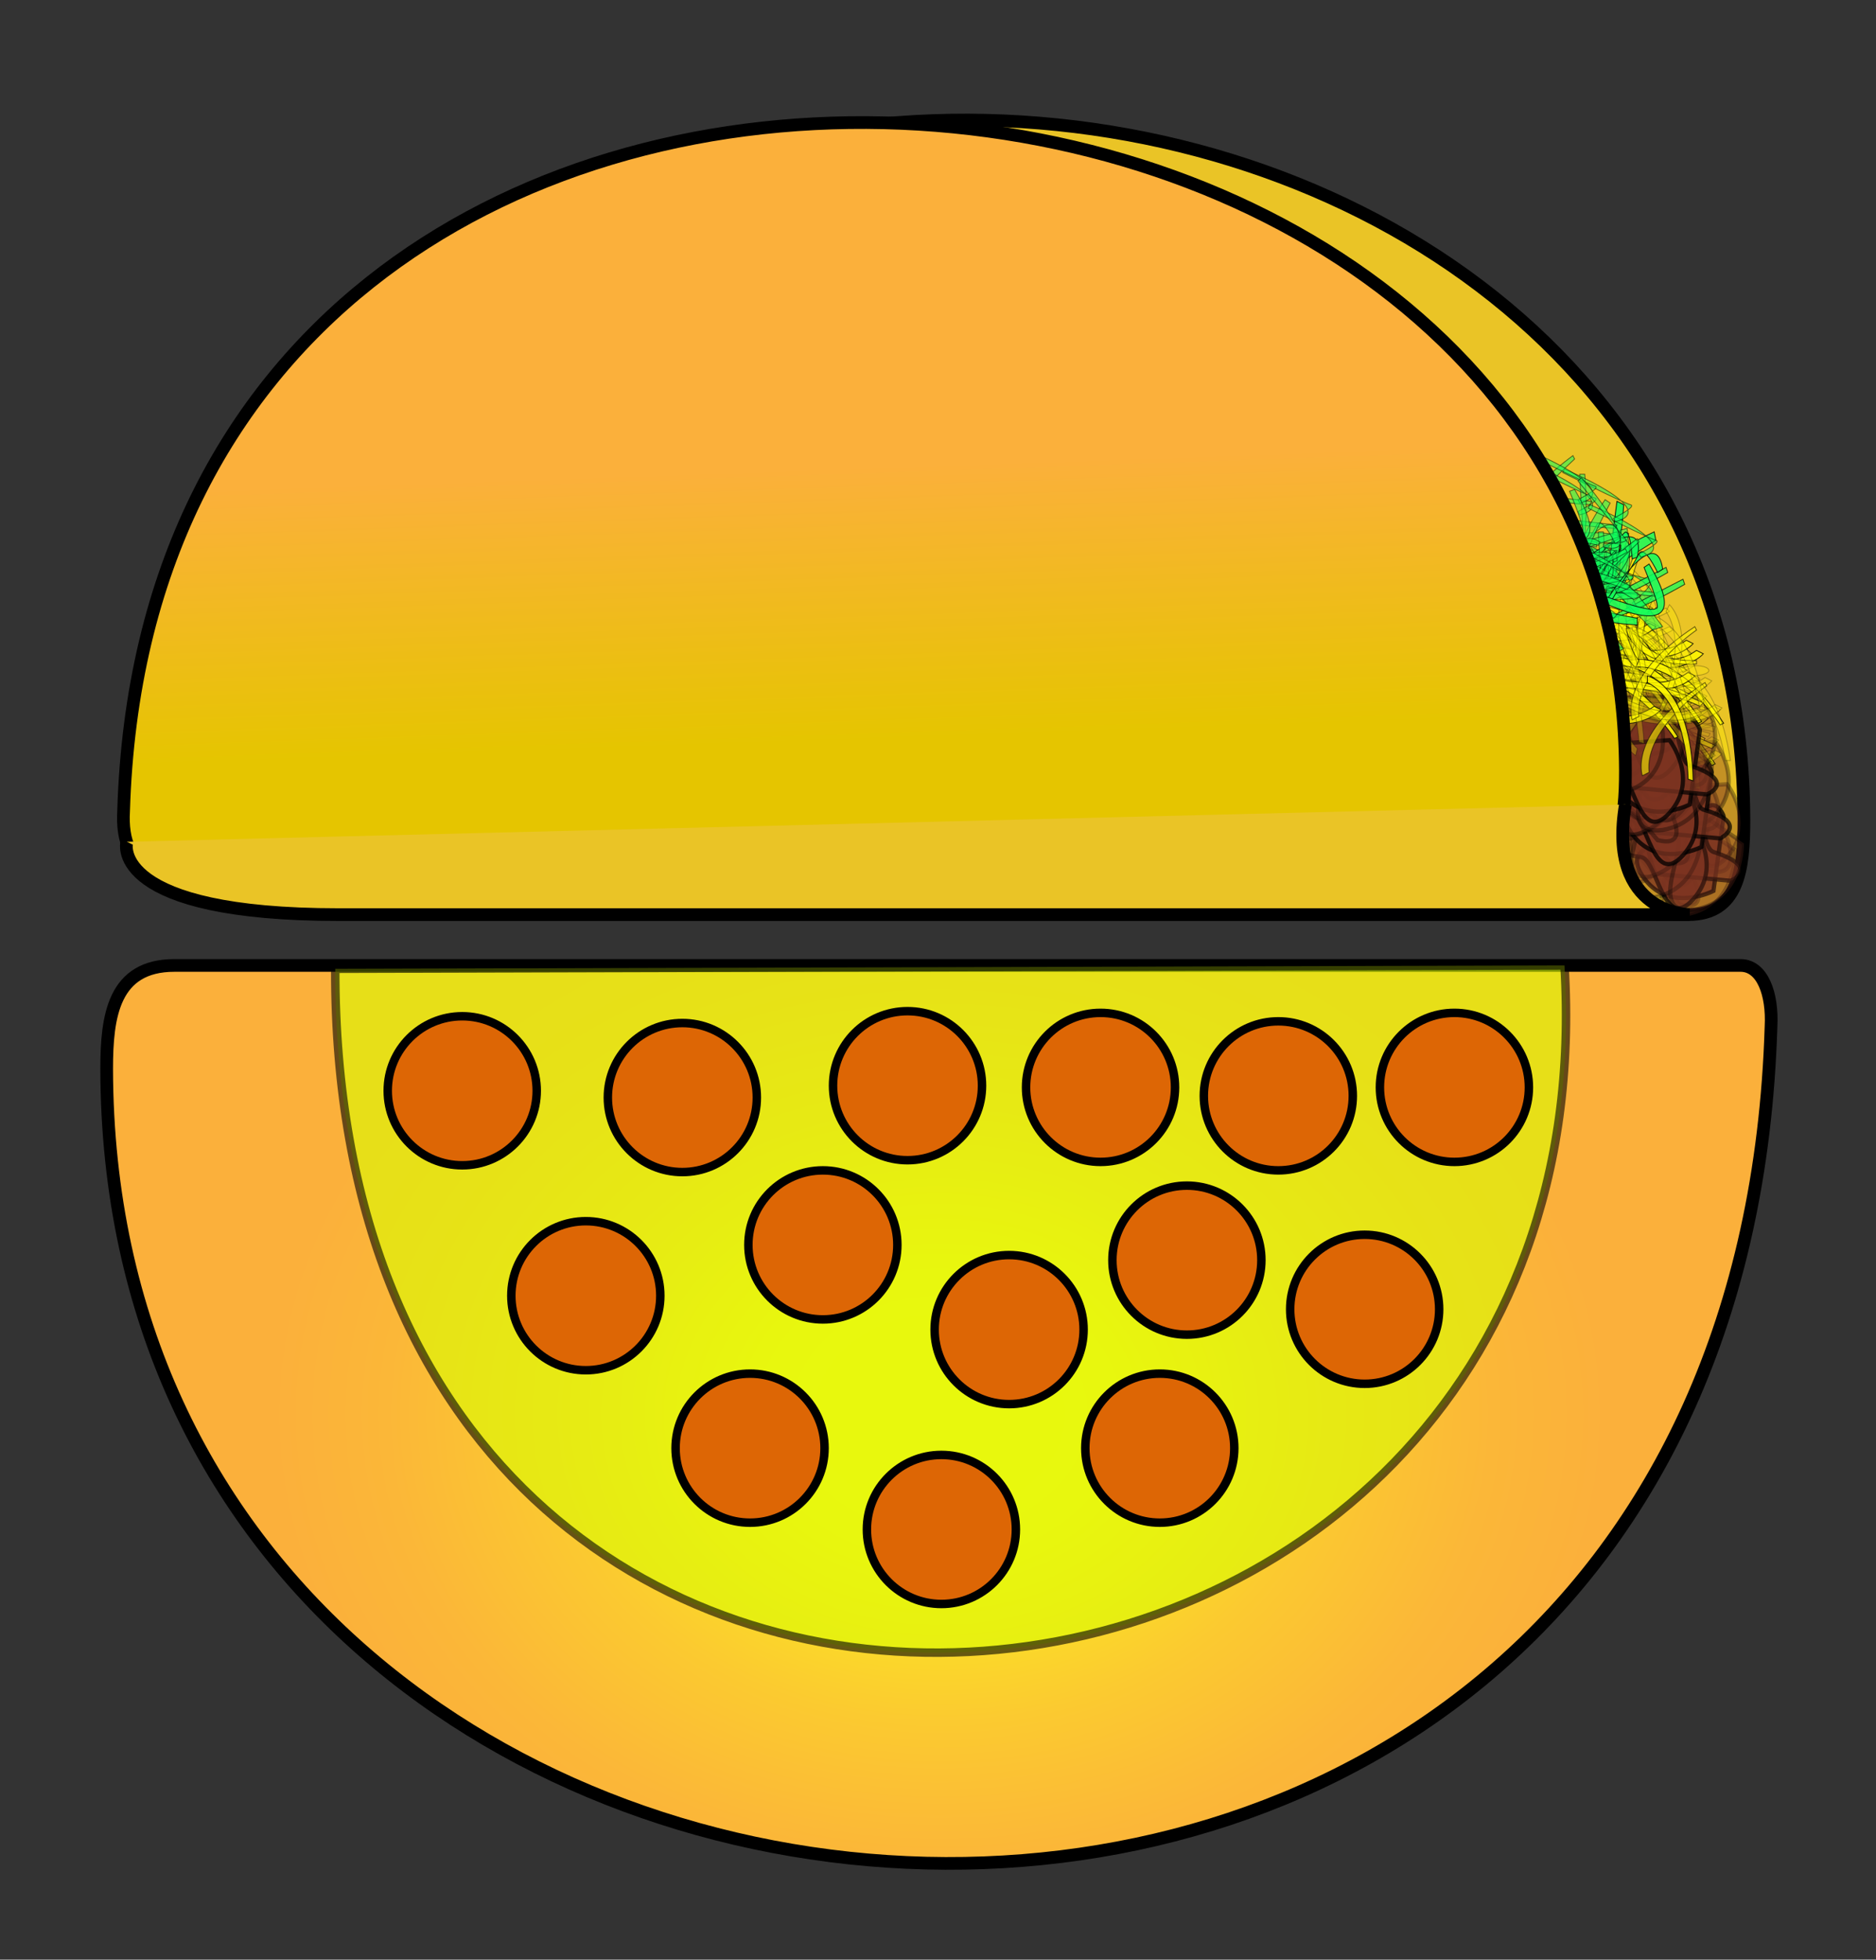 <?xml version="1.0" encoding="utf-8"?>
<!-- Generator: Adobe Illustrator 21.1.0, SVG Export Plug-In . SVG Version: 6.00 Build 0)  -->
<svg version="1.1" id="Layer_1" xmlns="http://www.w3.org/2000/svg" xmlns:xlink="http://www.w3.org/1999/xlink" x="0px" y="0px"
	 viewBox="0 0 110.8 115.7" style="enable-background:new 0 0 110.8 115.7;" xml:space="preserve">
<rect x="0" y="0" width="110.8" height="115.7" fill="#333333" stroke="none"/>
<style type="text/css">
	.st0{fill:url(#SVGID_1_);stroke:#000000;stroke-width:0.75;stroke-miterlimit:10;}
	.st1{opacity:0.59;fill:#DAFF00;stroke:#000000;stroke-width:0.5;stroke-miterlimit:10;}
	.st2{fill:#EAC426;stroke:#000000;stroke-width:0.75;stroke-miterlimit:10;}
	.st3{fill:#DD6605;stroke:#000000;stroke-width:0.5;stroke-miterlimit:10;}
	.st4{fill:none;stroke:#000000;stroke-width:0.5;stroke-miterlimit:10;}
	.st5{opacity:0.34;fill:#7C3421;stroke:#000000;stroke-width:0.25;stroke-miterlimit:10;}
	.st6{opacity:0.76;fill:#7C3421;stroke:#000000;stroke-width:0.25;stroke-miterlimit:10;}
	.st7{opacity:0.69;fill:#7C3421;stroke:#000000;stroke-width:0.25;stroke-miterlimit:10;}
	.st8{opacity:0.74;fill:#7C3421;stroke:#000000;stroke-width:0.25;stroke-miterlimit:10;}
	.st9{opacity:0.58;fill:#FFF800;stroke:#000000;stroke-width:5.000000e-02;stroke-miterlimit:10;}
	.st10{opacity:0.28;fill:#FFF800;stroke:#000000;stroke-width:5.000000e-02;stroke-miterlimit:10;}
	.st11{opacity:0.27;fill:#FFF800;stroke:#000000;stroke-width:5.000000e-02;stroke-miterlimit:10;}
	.st12{opacity:0.74;fill:#FFF800;stroke:#000000;stroke-width:5.000000e-02;stroke-miterlimit:10;}
	.st13{opacity:0.86;fill:#FFF800;stroke:#000000;stroke-width:5.000000e-02;stroke-miterlimit:10;}
	.st14{opacity:0.83;fill:#FFF800;stroke:#000000;stroke-width:5.000000e-02;stroke-miterlimit:10;}
	.st15{opacity:0.71;fill:#FFF800;stroke:#000000;stroke-width:5.000000e-02;stroke-miterlimit:10;}
	.st16{opacity:0.77;fill:#FFF800;stroke:#000000;stroke-width:5.000000e-02;stroke-miterlimit:10;}
	.st17{opacity:0.51;fill:#FFF800;stroke:#000000;stroke-width:5.000000e-02;stroke-miterlimit:10;}
	.st18{opacity:0.6;fill:#FFF800;stroke:#000000;stroke-width:5.000000e-02;stroke-miterlimit:10;}
	.st19{opacity:0.54;fill:#0DFF5E;stroke:#000000;stroke-width:5.000000e-02;stroke-miterlimit:10;}
	.st20{opacity:0.72;fill:#0DFF5E;stroke:#000000;stroke-width:5.000000e-02;stroke-miterlimit:10;}
	.st21{opacity:0.81;fill:#0DFF5E;stroke:#000000;stroke-width:5.000000e-02;stroke-miterlimit:10;}
	.st22{opacity:0.9;fill:#0DFF5E;stroke:#000000;stroke-width:5.000000e-02;stroke-miterlimit:10;}
	.st23{opacity:0.85;fill:#0DFF5E;stroke:#000000;stroke-width:5.000000e-02;stroke-miterlimit:10;}
	.st24{fill:url(#SVGID_2_);stroke:#000000;stroke-width:0.75;stroke-miterlimit:10;}
</style>
<radialGradient id="SVGID_1_" cx="55.488" cy="83.504" r="39.48" gradientTransform="matrix(1 0 0 0.8 0 16.701)" gradientUnits="userSpaceOnUse">
	<stop  offset="0.119" style="stop-color:#FCEE21"/>
	<stop  offset="0.256" style="stop-color:#FCEC22"/>
	<stop  offset="0.27" style="stop-color:#FCEB22"/>
	<stop  offset="0.277" style="stop-color:#FCEA22"/>
	<stop  offset="0.576" style="stop-color:#FBCA30"/>
	<stop  offset="0.827" style="stop-color:#FBB738"/>
	<stop  offset="1" style="stop-color:#FBB03B"/>
</radialGradient>
<path class="st0" d="M6.3,63.1c0.1,59.3,96.2,66.6,98.3-2.5c0.1-1.9-0.5-3.6-1.8-3.6H10.3C6.7,57,6.3,60,6.3,63.1z"/>
<path class="st1" d="M19.8,57.2c-0.1,57.5,75.7,50.1,72.6-0.2L19.8,57.2z"/>
<path class="st2" d="M103,48.4c-0.2-52.2-88.9-58.7-90.8,2.3c-0.1,1.7-0.6,2.3,1.1,2.3l86.4,1C102.7,54,103,51.3,103,48.4z"/>
<circle class="st3" cx="27.3" cy="64.4" r="4.4"/>
<circle class="st3" cx="40.3" cy="64.8" r="4.4"/>
<circle class="st3" cx="34.6" cy="76.5" r="4.4"/>
<circle class="st3" cx="53.6" cy="64.1" r="4.4"/>
<circle class="st3" cx="48.6" cy="73.5" r="4.4"/>
<circle class="st3" cx="65" cy="64.2" r="4.4"/>
<circle class="st3" cx="70.1" cy="74.4" r="4.4"/>
<circle class="st3" cx="85.9" cy="64.2" r="4.4"/>
<circle class="st3" cx="75.5" cy="64.7" r="4.4"/>
<circle class="st3" cx="80.6" cy="77.3" r="4.4"/>
<circle class="st3" cx="68.5" cy="85.5" r="4.4"/>
<circle class="st3" cx="59.6" cy="78.5" r="4.4"/>
<circle class="st3" cx="44.3" cy="85.5" r="4.4"/>
<circle class="st3" cx="55.6" cy="90.3" r="4.4"/>
<path class="st4" d="M55.8,110"/>
<path class="st4" d="M55.5,57"/>
<path class="st4" d="M92.2,94.8"/>
<path class="st4" d="M18.6,94.8"/>
<path class="st4" d="M55.5,57"/>
<path class="st5" d="M99.2,49.9c-0.5-1,3.1-4.2,0.1-4.6s-3.8,3-3.8,3l3.2,3.8C98.8,52.1,100.8,52.8,99.2,49.9z"/>
<path class="st5" d="M99.7,51.2c-0.5-1,3.1-4.2,0.1-4.6s-3.8,3-3.8,3l3.2,3.8C99.3,53.4,101.3,54.1,99.7,51.2z"/>
<path class="st5" d="M98.5,49.6c0.8,0.8-1.9,4.9,1.1,4.5c3-0.5,2.9-3.9,2.9-3.9l-4.1-2.8C98.4,47.3,96.2,47.2,98.5,49.6z"/>
<path class="st5" d="M98.3,51.1c0.7-0.7,4.3,1.8,3.9-0.9c-0.4-2.7-3.4-2.7-3.4-2.7l-2.5,3.7C96.3,51.2,96.2,53.2,98.3,51.1z"/>
<path class="st5" d="M98.9,48.1c1,0.1,1.3,4.5,3.1,2.5c1.8-2,0-4.3,0-4.3l-4.4,0.3C97.6,46.6,96,47.7,98.9,48.1z"/>
<path class="st5" d="M96.9,49.3c1,0.1,1.3,4.5,3.1,2.5c1.8-2,0-4.3,0-4.3l-4.4,0.3C95.6,47.7,94.1,48.9,96.9,49.3z"/>
<path class="st6" d="M100.1,49.1c-0.3,0.9-4.6,0.3-3.1,2.6c1.5,2.3,4.2,0.9,4.2,0.9l0.6-4.4C101.8,48.1,101,46.3,100.1,49.1z"/>
<path class="st5" d="M95.3,47.8c1,0.1,1.3,4.5,3.1,2.5c1.8-2,0-4.3,0-4.3L94,46.3C94,46.3,92.4,47.5,95.3,47.8z"/>
<path class="st7" d="M101.2,50.3c-0.9-0.3-0.5-4.7-2.7-3c-2.1,1.7-0.7,4.3-0.7,4.3l4.4,0.4C102.3,52,104,51.2,101.2,50.3z"/>
<path class="st5" d="M95.8,46.4c1,0.1,1.3,4.5,3.1,2.5c1.8-2,0-4.3,0-4.3l-4.4,0.3C94.6,44.8,93,46,95.8,46.4z"/>
<path class="st5" d="M97,47.9c1,0.1,1.3,4.5,3.1,2.5c1.8-2,0-4.3,0-4.3l-4.4,0.3C95.7,46.4,94.1,47.5,97,47.9z"/>
<path class="st8" d="M96.9,50.6c1,0.1,1.3,4.5,3.1,2.5s0-4.3,0-4.3l-4.4,0.3C95.6,49.1,94,50.2,96.9,50.6z"/>
<path class="st5" d="M96,48c0.8,0.5-0.6,4.7,1.9,3.6c2.5-1.1,1.7-4,1.7-4l-4.1-1.5C95.3,46.1,93.5,46.5,96,48z"/>
<path class="st5" d="M98.6,47.3c-0.5-1,3.1-4.2,0.1-4.6c-3-0.3-3.8,3-3.8,3l3.2,3.8C98.1,49.6,100.2,50.3,98.6,47.3z"/>
<path class="st5" d="M99.1,48.7c-0.5-1,3.1-4.2,0.1-4.6s-3.8,3-3.8,3l3.2,3.8C98.6,50.9,100.7,51.6,99.1,48.7z"/>
<path class="st5" d="M96.5,48.5c0.8,0.8-1.9,4.9,1.1,4.5c3-0.5,2.9-3.9,2.9-3.9l-4.1-2.8C96.3,46.3,94.2,46.1,96.5,48.5z"/>
<path class="st5" d="M99,49.2c0.8,0.8-1.9,4.9,1.1,4.5c3-0.5,2.9-3.9,2.9-3.9l-4.1-2.8C98.8,46.9,96.7,46.8,99,49.2z"/>
<path class="st5" d="M97.6,48.6c0.7-0.7,4.3,1.8,3.9-0.9c-0.4-2.7-3.4-2.7-3.4-2.7l-2.5,3.7C95.7,48.7,95.6,50.6,97.6,48.6z"/>
<path class="st5" d="M98.2,45.6c1,0.1,1.3,4.5,3.1,2.5s0-4.3,0-4.3l-4.4,0.3C96.9,44.1,95.3,45.2,98.2,45.6z"/>
<path class="st5" d="M96.3,46.7c1,0.1,1.3,4.5,3.1,2.5c1.8-2,0-4.3,0-4.3L95,45.2C95,45.2,93.4,46.3,96.3,46.7z"/>
<path class="st6" d="M99.4,46.5c-0.3,0.9-4.6,0.3-3.1,2.6c1.5,2.3,4.2,0.9,4.2,0.9l0.6-4.4C101.1,45.5,100.4,43.7,99.4,46.5z"/>
<path class="st5" d="M94.7,45.3c1,0.1,1.3,4.5,3.1,2.5c1.8-2,0-4.3,0-4.3l-4.4,0.3C93.4,43.8,91.8,44.9,94.7,45.3z"/>
<path class="st7" d="M100.6,47.8c-0.9-0.3-0.5-4.7-2.7-3c-2.1,1.7-0.7,4.3-0.7,4.3l4.4,0.4C101.6,49.5,103.4,48.6,100.6,47.8z"/>
<path class="st5" d="M95.2,43.8c1,0.1,1.3,4.5,3.1,2.5c1.8-2,0-4.3,0-4.3l-4.4,0.3C93.9,42.3,92.3,43.4,95.2,43.8z"/>
<path class="st5" d="M96.4,45.4c1,0.1,1.3,4.5,3.1,2.5c1.8-2,0-4.3,0-4.3l-4.4,0.3C95.1,43.9,93.5,45,96.4,45.4z"/>
<path class="st8" d="M96.3,48c1,0.1,1.3,4.5,3.1,2.5c1.8-2,0-4.3,0-4.3L95,46.5C95,46.5,93.4,47.6,96.3,48z"/>
<path class="st5" d="M95.3,45.5c0.8,0.5-0.6,4.7,1.9,3.6c2.5-1.1,1.7-4,1.7-4l-4.1-1.5C94.7,43.6,92.8,44,95.3,45.5z"/>
<path class="st9" d="M95.2,39.3c-2.1-0.6-2.3-2.6-2.8-4.8c-0.5-2.2,1.9,4.3,3.5,4S96.8,39.8,95.2,39.3z"/>
<path class="st10" d="M95.8,41.7c0,0,2,2.2,5.2,0.7l0.2,0.2c0,0-3.3,2-5.7-0.7L95.8,41.7z"/>
<path class="st10" d="M95.5,40.9c0,0,2,2.2,5.2,0.7l0.2,0.2c0,0-3.3,2-5.7-0.7L95.5,40.9z"/>
<path class="st10" d="M96.1,40.3c0,0,1.5,1.5,4.3,0l0.1,0.2c0,0-2.9,1.9-4.7,0L96.1,40.3z"/>
<path class="st10" d="M92.8,31.8c0,0-1.8,3.5,2.1,7.1l-0.2,0.3c0,0-4.5-3.4-2.4-7.7L92.8,31.8z"/>
<path class="st11" d="M98.4,43.1c-3.1,0.5-5.2,1.4-7.9,2.5c-2.6,1,6.5-2.2,7.9-2.2C99.9,43.3,100.8,42.6,98.4,43.1z"/>
<path class="st12" d="M100.6,43.8c0,0-3.9-2.1-6.1-0.7l-0.4-0.2c0,0,1.8-2,6.6,0.7L100.6,43.8z"/>
<path class="st10" d="M100.1,46.5c0,0-0.2-4.4-2.6-5.5l0-0.4c0,0,2.6,0.5,2.9,6L100.1,46.5z"/>
<path class="st10" d="M95.7,40.3c0,0-0.2-4.4-2.6-5.5l0-0.4c0,0,2.6,0.5,2.9,6L95.7,40.3z"/>
<path class="st10" d="M96.4,40.4c0,0-0.2-4.4-2.6-5.5l0-0.4c0,0,2.6,0.5,2.9,6L96.4,40.4z"/>
<path class="st10" d="M96.3,46c0,0,2.3-1.9,0.9-5.2l0.2-0.2c0,0,1.9,3.3-0.9,5.7L96.3,46z"/>
<path class="st10" d="M92.8,39.2c0,0,2.3-1.9,0.9-5.2l0.2-0.2c0,0,1.9,3.3-0.9,5.7L92.8,39.2z"/>
<path class="st10" d="M100.5,45.2c0,0-1.1-1.8-4.2-1l-0.1-0.2c0,0,3.2-1.2,4.6,1L100.5,45.2z"/>
<path class="st10" d="M91.2,33.6c0,0,0.2,3.9,5.4,5.1l0,0.4c0,0-5.6-0.7-5.9-5.5L91.2,33.6z"/>
<path class="st11" d="M97.2,41.2c-3.2-0.2-5.4-1.3-8.1-2.5c-2.7-1.2,6.7,2.4,8.2,2C98.8,40.3,99.6,41.3,97.2,41.2z"/>
<path class="st11" d="M98,43.3c-3.2-0.2-5.4-1.3-8.1-2.5c-2.7-1.2,6.7,2.4,8.2,2C99.7,42.4,100.5,43.4,98,43.3z"/>
<path class="st11" d="M99.7,42.7c-3.1,0.1-5.4,0.7-8.1,1.3c-2.7,0.6,6.7-1.2,8.2-1C101.1,43.1,102.1,42.6,99.7,42.7z"/>
<path class="st11" d="M98.9,42.4c-3-0.9-5.3-1-8.1-1.3c-2.8-0.2,6.8,0.9,8.1,1.5C100.1,43.2,101.2,43,98.9,42.4z"/>
<path class="st10" d="M99.2,44.6c0,0-2.4-3.7-5.1-3.4l-0.2-0.4c0,0,2.5-0.9,5.5,3.7L99.2,44.6z"/>
<path class="st13" d="M101.1,45.2c0,0-2.4-3.7-5.1-3.4l-0.2-0.4c0,0,2.5-0.9,5.5,3.7L101.1,45.2z"/>
<path class="st10" d="M99,44.2c0,0-2.4-3.7-5.1-3.4l-0.2-0.4c0,0,2.5-0.9,5.5,3.7L99,44.2z"/>
<path class="st9" d="M98.8,39.9c0,0-2.4-3.7-5.1-3.4l-0.2-0.4c0,0,2.5-0.9,5.5,3.7L98.8,39.9z"/>
<path class="st10" d="M100.9,43.5c0,0-4.2-1.3-6.1,0.6l-0.4-0.1c0,0,1.3-2.3,6.6-0.7L100.9,43.5z"/>
<path class="st10" d="M101.2,43.2c0,0-4.3-1.1-6.1,0.9l-0.4-0.1c0,0,1.2-2.4,6.6-1.1L101.2,43.2z"/>
<path class="st10" d="M94.9,43.1c0,0,4,2,6.2,0.4l0.4,0.2c0,0-1.7,2.1-6.7-0.3L94.9,43.1z"/>
<path class="st10" d="M95.1,43.9c0,0,4,2,6.2,0.4l0.4,0.2c0,0-1.7,2.1-6.7-0.3L95.1,43.9z"/>
<path class="st14" d="M94.3,41.8c0,0,4,2,6.2,0.4l0.4,0.2c0,0-1.7,2.1-6.7-0.3L94.3,41.8z"/>
<path class="st10" d="M96.4,43.6c0,0,2.1-3.9,0.6-6.2l0.2-0.4c0,0,2,1.8-0.6,6.7L96.4,43.6z"/>
<path class="st15" d="M101.1,44.2c0,0-4.7-2.3-7.3-0.2l-0.5-0.2c0,0,2.1-2.6,8,0.2L101.1,44.2z"/>
<path class="st10" d="M93.6,41.6c0,0,4,2,6.2,0.4l0.4,0.2c0,0-1.7,2.1-6.7-0.3L93.6,41.6z"/>
<path class="st10" d="M95,41.3c0,0,4,2,6.2,0.4l0.4,0.2c0,0-1.7,2.1-6.7-0.3L95,41.3z"/>
<path class="st16" d="M93.3,40.9c0,0,4,2,6.2,0.4l0.4,0.2c0,0-1.7,2.1-6.7-0.3L93.3,40.9z"/>
<path class="st10" d="M93.4,36.3c0,0,2,2.2,5.2,0.7l0.2,0.2c0,0-3.3,2-5.7-0.7L93.4,36.3z"/>
<path class="st10" d="M97.9,42c0,0-0.2-4.4-2.6-5.5l0-0.4c0,0,2.6,0.5,2.9,6L97.9,42z"/>
<path class="st9" d="M99.4,39.7c0,0-2.4-3.7-5.1-3.4l-0.2-0.4c0,0,2.5-0.9,5.5,3.7L99.4,39.7z"/>
<path class="st14" d="M94,38c0,0,4,2,6.2,0.4l0.4,0.2c0,0-1.7,2.1-6.7-0.3L94,38z"/>
<path class="st10" d="M91.3,36.8c0,0,4,2,6.2,0.4l0.4,0.2c0,0-1.7,2.1-6.7-0.3L91.3,36.8z"/>
<path class="st17" d="M93.8,36.2c0,0,3.3,3,5.8,2.1l0.3,0.3c0,0-2.2,1.5-6.3-2.2L93.8,36.2z"/>
<path class="st16" d="M91.2,36.4c0,0,4,2,6.2,0.4l0.4,0.2c0,0-1.7,2.1-6.7-0.3L91.2,36.4z"/>
<path class="st10" d="M93.2,35.2c0,0,2,2.2,5.2,0.7l0.2,0.2c0,0-3.3,2-5.7-0.7L93.2,35.2z"/>
<path class="st10" d="M98.9,41.5c0,0-0.2-4.4-2.6-5.5l0-0.4c0,0,2.6,0.5,2.9,6L98.9,41.5z"/>
<path class="st9" d="M100.4,40.8c0,0-3.7,2.5-3.4,5.1l-0.4,0.2c0,0-0.9-2.5,3.7-5.5L100.4,40.8z"/>
<path class="st14" d="M93.4,37.4c0,0,4,2,6.2,0.4L100,38c0,0-1.7,2.1-6.7-0.3L93.4,37.4z"/>
<path class="st10" d="M91.1,35.7c0,0,4,2,6.2,0.4l0.4,0.2c0,0-1.7,2.1-6.7-0.3L91.1,35.7z"/>
<path class="st10" d="M92.3,35.9c0,0,3.9,2.2,4,4.4l0.4,0.2c0,0,0.5-2-4.3-4.7L92.3,35.9z"/>
<path class="st16" d="M91,35.3c0,0,4,2,6.2,0.4l0.4,0.2c0,0-1.7,2.1-6.7-0.3L91,35.3z"/>
<path class="st10" d="M97,41.6c0,0,0.7-2.9-2.4-4.7l0.1-0.3c0,0,3.5,1.5,2.7,5.1L97,41.6z"/>
<path class="st10" d="M98.3,37.9c0,0-3.5,2.7-3.1,5.3l-0.4,0.3c0,0-1.1-2.4,3.3-5.8L98.3,37.9z"/>
<path class="st9" d="M97.6,35.4c0,0-1.7,4.1,0,6.1l-0.2,0.4c0,0-2.2-1.5-0.1-6.6L97.6,35.4z"/>
<path class="st14" d="M98.5,42.4c0,0-0.6-4.4-3.2-5.3l0-0.4c0,0,2.7,0.2,3.5,5.7L98.5,42.4z"/>
<path class="st10" d="M97.5,43.6c0,0-0.6-4.4-3.2-5.3l0-0.4c0,0,2.7,0.2,3.5,5.7L97.5,43.6z"/>
<path class="st10" d="M97.6,42c0,0-0.6-4.4-3.2-5.3l0-0.4c0,0,2.7,0.2,3.5,5.7L97.6,42z"/>
<path class="st16" d="M97.2,44c0,0-0.6-4.4-3.2-5.3l0-0.4c0,0,2.7,0.2,3.5,5.7L97.2,44z"/>
<path class="st10" d="M95,42.7c0,0,3.6,2.7,6,1.6l0.3,0.3c0,0-2.1,1.7-6.5-1.7L95,42.7z"/>
<path class="st5" d="M98.4,47.4c-0.5-1,3.1-4.2,0.1-4.6c-3-0.3-3.8,3-3.8,3l3.2,3.8C98,49.6,100,50.3,98.4,47.4z"/>
<path class="st5" d="M94.6,45.3c1,0.1,1.3,4.5,3.1,2.5c1.8-2,0-4.3,0-4.3l-4.4,0.3C93.3,43.8,91.7,44.9,94.6,45.3z"/>
<path class="st5" d="M95.1,43.8c1,0.1,1.3,4.5,3.1,2.5c1.8-2,0-4.3,0-4.3l-4.4,0.3C93.8,42.3,92.2,43.4,95.1,43.8z"/>
<path class="st5" d="M96.2,45.4c1,0.1,1.3,4.5,3.1,2.5c1.8-2,0-4.3,0-4.3l-4.4,0.3C94.9,43.9,93.3,45,96.2,45.4z"/>
<path class="st5" d="M95.2,45.5c0.8,0.5-0.6,4.7,1.9,3.6c2.5-1.1,1.7-4,1.7-4l-4.1-1.5C94.6,43.6,92.7,44,95.2,45.5z"/>
<path class="st5" d="M97.8,44.8c-0.5-1,3.1-4.2,0.1-4.6c-3-0.3-3.8,3-3.8,3l3.2,3.8C97.3,47.1,99.4,47.8,97.8,44.8z"/>
<path class="st5" d="M98.3,46.1c-0.5-1,3.1-4.2,0.1-4.6s-3.8,3-3.8,3l3.2,3.8C97.8,48.4,99.9,49.1,98.3,46.1z"/>
<path class="st5" d="M97.1,44.5c0.8,0.8-1.9,4.9,1.1,4.5c3-0.5,2.9-3.9,2.9-3.9l-4.1-2.8C96.9,42.3,94.8,42.2,97.1,44.5z"/>
<path class="st5" d="M96.9,46c0.7-0.7,4.3,1.8,3.9-0.9c-0.4-2.7-3.4-2.7-3.4-2.7l-2.5,3.7C94.9,46.2,94.8,48.1,96.9,46z"/>
<path class="st5" d="M97.4,43c1,0.1,1.3,4.5,3.1,2.5c1.8-2,0-4.3,0-4.3l-4.4,0.3C96.1,41.5,94.6,42.7,97.4,43z"/>
<path class="st5" d="M95.5,44.2c1,0.1,1.3,4.5,3.1,2.5c1.8-2,0-4.3,0-4.3l-4.4,0.3C94.2,42.7,92.6,43.8,95.5,44.2z"/>
<path class="st6" d="M98.7,44c-0.3,0.9-4.6,0.3-3.1,2.6c1.5,2.3,4.2,0.9,4.2,0.9l0.6-4.4C100.4,43,99.6,41.2,98.7,44z"/>
<path class="st5" d="M93.9,42.8c1,0.1,1.3,4.5,3.1,2.5c1.8-2,0-4.3,0-4.3l-4.4,0.3C92.6,41.3,91,42.4,93.9,42.8z"/>
<path class="st7" d="M99.8,45.2c-0.9-0.3-0.5-4.7-2.7-3c-2.1,1.7-0.7,4.3-0.7,4.3l4.4,0.4C100.9,46.9,102.6,46.1,99.8,45.2z"/>
<path class="st5" d="M94.4,41.3c1,0.1,1.3,4.5,3.1,2.5c1.8-2,0-4.3,0-4.3l-4.4,0.3C93.1,39.8,91.6,40.9,94.4,41.3z"/>
<path class="st5" d="M95.6,42.9c1,0.1,1.3,4.5,3.1,2.5c1.8-2,0-4.3,0-4.3l-4.4,0.3C94.3,41.4,92.7,42.5,95.6,42.9z"/>
<path class="st8" d="M95.5,45.5c1,0.1,1.3,4.5,3.1,2.5c1.8-2,0-4.3,0-4.3L94.2,44C94.2,44,92.6,45.1,95.5,45.5z"/>
<path class="st5" d="M94.5,43c0.8,0.5-0.6,4.7,1.9,3.6c2.5-1.1,1.7-4,1.7-4l-4.1-1.5C93.9,41.1,92.1,41.5,94.5,43z"/>
<path class="st10" d="M95,39.2c0,0,2,2.2,5.2,0.7l0.2,0.2c0,0-3.3,2-5.7-0.7L95,39.2z"/>
<path class="st10" d="M94.7,38.4c0,0,2,2.2,5.2,0.7l0.2,0.2c0,0-3.3,2-5.7-0.7L94.7,38.4z"/>
<path class="st18" d="M96.4,37.1c0,0,0.6,2,3.8,1.9l0,0.2c0,0-3.4,0.4-4.2-2.1L96.4,37.1z"/>
<path class="st11" d="M97.6,40.5c-3.1,0.5-5.2,1.4-7.9,2.5c-2.6,1,6.5-2.2,7.9-2.2C99.1,40.8,100,40.1,97.6,40.5z"/>
<path class="st12" d="M99.9,41.3c0,0-3.9-2.1-6.1-0.7l-0.4-0.2c0,0,1.8-2,6.6,0.7L99.9,41.3z"/>
<path class="st10" d="M99.3,43.2c0,0-0.2-4.4-2.6-5.5l0-0.4c0,0,2.6,0.5,2.9,6L99.3,43.2z"/>
<path class="st10" d="M99.5,44c0,0-2.5-3.1-5-2.5l-0.2-0.3c0,0,2.4-1.2,5.5,2.6L99.5,44z"/>
<path class="st10" d="M95.5,43.5c0,0,2.3-1.9,0.9-5.2l0.2-0.2c0,0,1.9,3.3-0.9,5.7L95.5,43.5z"/>
<path class="st10" d="M99.7,42.7c0,0-1.1-1.8-4.2-1l-0.1-0.2c0,0,3.2-1.2,4.6,1L99.7,42.7z"/>
<path class="st11" d="M99.4,39.9c-3.2-0.2-5.4-1.3-8.1-2.5c-2.7-1.2,6.7,2.4,8.2,2C101,39,101.8,40,99.4,39.9z"/>
<path class="st11" d="M97.3,40.7c-3.2-0.2-5.4-1.3-8.1-2.5c-2.7-1.2,6.7,2.4,8.2,2C98.9,39.9,99.7,40.9,97.3,40.7z"/>
<path class="st11" d="M98.9,40.1c-3.1,0.1-5.4,0.7-8.1,1.3c-2.7,0.6,6.7-1.2,8.2-1C100.4,40.6,101.3,40.1,98.9,40.1z"/>
<path class="st11" d="M98.1,39.8c-3-0.9-5.3-1-8.1-1.3c-2.8-0.2,6.8,0.9,8.1,1.5C99.4,40.7,100.4,40.5,98.1,39.8z"/>
<path class="st10" d="M98.4,42c0,0-2.4-3.7-5.1-3.4l-0.2-0.4c0,0,2.5-0.9,5.5,3.7L98.4,42z"/>
<path class="st13" d="M100.3,42.7c0,0-2.4-3.7-5.1-3.4L95,38.9c0,0,2.5-0.9,5.5,3.7L100.3,42.7z"/>
<path class="st13" d="M98.9,43.6c0,0-2.4-3.7-5.1-3.4l-0.2-0.4c0,0,2.5-0.9,5.5,3.7L98.9,43.6z"/>
<path class="st13" d="M101.6,42.8c0,0-2.4-3.7-5.1-3.4L96.3,39c0,0,2.5-0.9,5.5,3.7L101.6,42.8z"/>
<path class="st10" d="M98.2,41.7c0,0-2.4-3.7-5.1-3.4l-0.2-0.4c0,0,2.5-0.9,5.5,3.7L98.2,41.7z"/>
<path class="st10" d="M100.1,40.9c0,0-4.2-1.3-6.1,0.6l-0.4-0.1c0,0,1.3-2.3,6.6-0.7L100.1,40.9z"/>
<path class="st10" d="M100.4,40.7c0,0-4.3-1.1-6.1,0.9l-0.4-0.1c0,0,1.2-2.4,6.6-1.1L100.4,40.7z"/>
<path class="st10" d="M94.2,40.5c0,0,4,2,6.2,0.4l0.4,0.2c0,0-1.7,2.1-6.7-0.3L94.2,40.5z"/>
<path class="st10" d="M94.3,41.3c0,0,4,2,6.2,0.4l0.4,0.2c0,0-1.7,2.1-6.7-0.3L94.3,41.3z"/>
<path class="st14" d="M93.5,39.3c0,0,4,2,6.2,0.4l0.4,0.2c0,0-1.7,2.1-6.7-0.3L93.5,39.3z"/>
<path class="st10" d="M95.6,41.1c0,0,2.1-3.9,0.6-6.2l0.2-0.4c0,0,2,1.8-0.6,6.7L95.6,41.1z"/>
<path class="st10" d="M97.8,42.3c0,0,2.1-3.9,0.6-6.2l0.2-0.4c0,0,2,1.8-0.6,6.7L97.8,42.3z"/>
<path class="st15" d="M100.4,41.7c0,0-4.7-2.3-7.3-0.2l-0.5-0.2c0,0,2.1-2.6,8,0.2L100.4,41.7z"/>
<path class="st10" d="M94.5,39.6c0,0,4,2,6.2,0.4l0.4,0.2c0,0-1.7,2.1-6.7-0.3L94.5,39.6z"/>
<path class="st10" d="M96.1,38c0,0-1.3,4.3,0.6,6.2l-0.1,0.4c0,0-2.3-1.4-0.7-6.7L96.1,38z"/>
<path class="st10" d="M95.1,41.2c0,0,4,2,6.2,0.4l0.4,0.2c0,0-1.7,2.1-6.7-0.3L95.1,41.2z"/>
<path class="st16" d="M91.5,41.3c0,0,4,2,6.2,0.4l0.4,0.2c0,0-1.7,2.1-6.7-0.3L91.5,41.3z"/>
<path class="st10" d="M96.8,43.8c0,0-0.2-4.4-2.6-5.5l0-0.4c0,0,2.6,0.5,2.9,6L96.8,43.8z"/>
<path class="st10" d="M98.1,39c0,0-0.2-4.4-2.6-5.5l0-0.4c0,0,2.6,0.5,2.9,6L98.1,39z"/>
<path class="st9" d="M100.8,40.5c0,0-3.7,2.5-3.4,5.1L97,45.8c0,0-0.9-2.5,3.7-5.5L100.8,40.5z"/>
<path class="st9" d="M100.2,37.2c0,0-3.7,2.5-3.4,5.1l-0.4,0.2c0,0-0.9-2.5,3.7-5.5L100.2,37.2z"/>
<path class="st10" d="M96.3,39.1c0,0,0.7-2.9-2.4-4.7l0.1-0.3c0,0,3.5,1.5,2.7,5.1L96.3,39.1z"/>
<path class="st10" d="M97.5,35.4c0,0-3.5,2.7-3.1,5.3l-0.4,0.3c0,0-1.1-2.4,3.3-5.8L97.5,35.4z"/>
<path class="st9" d="M96.8,32.9c0,0-1.7,4.1,0,6.1l-0.2,0.4c0,0-2.2-1.5-0.1-6.6L96.8,32.9z"/>
<path class="st14" d="M99.7,46c0,0,0-4.5-2.4-5.7l0-0.4c0,0,2.6,0.6,2.7,6.2L99.7,46z"/>
<path class="st10" d="M96.8,41.1c0,0-0.6-4.4-3.2-5.3l0-0.4c0,0,2.7,0.2,3.5,5.7L96.8,41.1z"/>
<path class="st10" d="M99.6,42.7c0,0-0.6-4.4-3.2-5.3l0-0.4c0,0,2.7,0.2,3.5,5.7L99.6,42.7z"/>
<path class="st10" d="M100.4,41.9c0,0-0.6-4.4-3.2-5.3l0-0.4c0,0,2.7,0.2,3.5,5.7L100.4,41.9z"/>
<path class="st10" d="M101.9,44.9c0,0-0.6-4.4-3.2-5.3l0-0.4c0,0,2.7,0.2,3.5,5.7L101.9,44.9z"/>
<path class="st10" d="M96.9,39.5c0,0-0.6-4.4-3.2-5.3l0-0.4c0,0,2.7,0.2,3.5,5.7L96.9,39.5z"/>
<path class="st10" d="M94.2,40.2c0,0,3.6,2.7,6,1.6l0.3,0.3c0,0-2.1,1.7-6.5-1.7L94.2,40.2z"/>
<path class="st19" d="M91.7,32.2c0,0,8.6,2.3,5,3.7l-0.3-0.3c0,0,1.6-1.3,1-1.4s-5.9-1.8-5.9-1.8L91.7,32.2z"/>
<path class="st20" d="M98.5,33.8c0,0-7.7,4.5-6.1,0.9l0.4,0c0,0-0.3,2.1,0.2,1.7c0.5-0.4,5.4-2.9,5.4-2.9L98.5,33.8z"/>
<path class="st20" d="M99.5,34.5c0,0-7.7,4.5-6.1,0.9l0.4,0c0,0-0.3,2.1,0.2,1.7s5.4-2.9,5.4-2.9L99.5,34.5z"/>
<path class="st21" d="M97.7,31.4c0,0-10.7,4.9-1,5.5l0-0.4c0,0-4-0.7-3.5-1c0,0-0.7-0.3,4.6-3.6L97.7,31.4z"/>
<path class="st19" d="M92.2,35.9c0,0,7.1-3.3,0.7-3.6l0,0.3c0,0,2.7,0.4,2.3,0.7c0,0,0.5,0.2-3,2.4L92.2,35.9z"/>
<path class="st19" d="M96.2,31.5c0,0-1.7,6.5-2.8,3.8l0.2-0.2c0,0,1,1.2,1,0.8c0.1-0.5,1.4-4.5,1.4-4.5L96.2,31.5z"/>
<path class="st19" d="M95,36.7c0,0-3.4-5.8-0.7-4.7l0,0.3c0,0-1.6-0.2-1.3,0.2c0.3,0.4,2.2,4.1,2.2,4.1L95,36.7z"/>
<path class="st19" d="M96.8,36.1c0,0-3.7-8.1-4.2-0.8l0.3,0c0,0,0.5-3.1,0.8-2.6c0,0,0.2-0.5,2.7,3.5L96.8,36.1z"/>
<path class="st19" d="M93.4,31.9c0,0,2.5,5.4,2.8,0.5l-0.2,0c0,0-0.3,2-0.5,1.8c0,0-0.1,0.4-1.8-2.3L93.4,31.9z"/>
<path class="st22" d="M95.9,29.8c0,0-0.7,11.1-3.3,7l0.2-0.4c0,0,2,1.7,1.9,0.9s0.8-7.7,0.8-7.7L95.9,29.8z"/>
<path class="st19" d="M95.5,38.5c0,0-7.3-8.3-2.6-7.3l0.1,0.4c0,0-2.6,0.2-2,0.7c0.6,0.5,4.9,6,4.9,6L95.5,38.5z"/>
<path class="st19" d="M98.2,37c0,0-8.6-11.9-7,0.1l0.5-0.1c0,0-0.2-5.1,0.4-4.5c0,0,0.2-0.9,5.5,4.7L98.2,37z"/>
<path class="st19" d="M91.5,31.2c0,0,5.7,7.9,4.6,0l-0.4,0.1c0,0,0.1,3.4-0.3,3c0,0-0.1,0.6-3.7-3.2L91.5,31.2z"/>
<path class="st19" d="M97.8,35.2c0,0-8.4-0.5-5.3-2.5l0.3,0.2c0,0-1.3,1.5-0.7,1.5s5.8,0.6,5.8,0.6L97.8,35.2z"/>
<path class="st19" d="M93.9,29.8c0,0-8.4-0.5-5.3-2.5l0.3,0.2c0,0-1.3,1.5-0.7,1.5c0.6,0,5.8,0.6,5.8,0.6L93.9,29.8z"/>
<path class="st19" d="M95.4,31.2c0,0-8.4-0.5-5.3-2.5l0.3,0.2c0,0-1.3,1.5-0.7,1.5c0.6,0,5.8,0.6,5.8,0.6L95.4,31.2z"/>
<path class="st23" d="M91.2,34.9c0,0,6.3-5.6,5.5-2L96.4,33c0,0-0.1-2-0.5-1.5c-0.4,0.4-4.5,3.7-4.5,3.7L91.2,34.9z"/>
<path class="st19" d="M92.3,36.9c0,0,9-6.5-0.1-5.3l0.1,0.4c0,0,3.9-0.1,3.4,0.3c0,0,0.7,0.1-3.6,4.2L92.3,36.9z"/>
<path class="st19" d="M96.7,31.8c0,0-6,4.3,0,3.5l0-0.3c0,0-2.6,0.1-2.3-0.2c0,0-0.5-0.1,2.4-2.8L96.7,31.8z"/>
<path class="st19" d="M92.9,26.9c0,0-6,4.3,0,3.5l0-0.3c0,0-2.6,0.1-2.3-0.2c0,0-0.5-0.1,2.4-2.8L92.9,26.9z"/>
<path class="st19" d="M94.7,31.4c0,0,0.6,6.5-1.4,4.5l0.1-0.3c0,0,1.4,0.7,1.3,0.3s-0.3-4.5-0.3-4.5L94.7,31.4z"/>
<path class="st19" d="M93.6,28c0,0,0.6,6.5-1.4,4.5l0.1-0.3c0,0,1.4,0.7,1.3,0.3c-0.1-0.4-0.3-4.5-0.3-4.5L93.6,28z"/>
<path class="st19" d="M95.3,36.5c0,0-5.4-3.7-2.3-3.8l0.1,0.2c0,0-1.6,0.5-1.2,0.7c0.4,0.2,3.6,2.7,3.6,2.7L95.3,36.5z"/>
<path class="st19" d="M96.9,35.2c0,0-6.5-5.6-4.4,1.1l0.3-0.1c0,0-0.6-2.9-0.2-2.7c0,0,0-0.6,3.9,1.9L96.9,35.2z"/>
<path class="st19" d="M92.1,32.9c0,0,4.3,3.7,2.9-0.7l-0.2,0.1c0,0,0.4,2,0.1,1.8c0,0,0,0.4-2.6-1.3L92.1,32.9z"/>
<path class="st19" d="M96.4,34.2c0,0-5.3,1-3.6-0.7l0.2,0.1c0,0-0.7,1.1-0.3,0.9c0.4-0.1,3.7-0.5,3.7-0.5L96.4,34.2z"/>
<path class="st19" d="M92.2,35.1c0,0,3.4-4.2,3.3-2l-0.2,0.1c0,0-0.3-1.1-0.5-0.8c-0.2,0.3-2.5,2.8-2.5,2.8L92.2,35.1z"/>
<path class="st19" d="M93.2,36.1c0,0,5-5.1-0.5-3l0.1,0.2c0,0,2.4-0.7,2.2-0.3c0,0,0.4,0-1.8,2.9L93.2,36.1z"/>
<path class="st19" d="M95.4,32.5c0,0-3.3,3.4,0.4,2l-0.1-0.2c0,0-1.6,0.4-1.4,0.2c0,0-0.3,0,1.2-2L95.4,32.5z"/>
<path class="st19" d="M95.6,31.7c0,0-8.4,3.1-6.1,0l0.3,0c0,0-0.7,1.9-0.2,1.6s5.9-1.9,5.9-1.9L95.6,31.7z"/>
<path class="st19" d="M91,36c0,0,4.2-7.6,4.7-4.1l-0.3,0.2c0,0-0.8-1.7-1.1-1.1c-0.2,0.5-3.1,5.2-3.1,5.2L91,36z"/>
<path class="st23" d="M93.5,37.7c0,0,4.2-7.6,4.7-4.1l-0.3,0.2c0,0-0.8-1.7-1.1-1.1s-3.1,5.2-3.1,5.2L93.5,37.7z"/>
<path class="st19" d="M94.8,29.5c0,0-4.4,6.4,1.3,3.1L96,32.4c0,0-2.5,1.2-2.3,0.8c0,0-0.5,0.1,1.4-3.5L94.8,29.5z"/>
<path class="st19" d="M94.1,36.4c0,0-1.9-5.8,0.4-4.4l-0.1,0.2c0,0-1.5-0.4-1.3,0c0.2,0.4,1.1,4.1,1.1,4.1L94.1,36.4z"/>
<path class="st19" d="M92.5,31.9c0,0,5.8,2.4,3,3.1l-0.1-0.2c0,0,1.4-0.7,1-0.8c-0.4-0.1-4-1.9-4-1.9L92.5,31.9z"/>
<path class="st19" d="M90.3,27.3c0,0,5.8,2.4,3,3.1l-0.1-0.2c0,0,1.4-0.7,1-0.8c-0.4-0.1-4-1.9-4-1.9L90.3,27.3z"/>
<path class="st19" d="M93.9,29.8c0,0,5.8,2.4,3,3.1l-0.1-0.2c0,0,1.4-0.7,1-0.8c-0.4-0.1-4-1.9-4-1.9L93.9,29.8z"/>
<path class="st19" d="M92.4,27.7c0,0,5.8,2.4,3,3.1l-0.1-0.2c0,0,1.4-0.7,1-0.8c-0.4-0.1-4-1.9-4-1.9L92.4,27.7z"/>
<path class="st19" d="M90.3,26.6c0,0,5.8,2.4,3,3.1l-0.1-0.2c0,0,1.4-0.7,1-0.8c-0.4-0.1-4-1.9-4-1.9L90.3,26.6z"/>
<path class="st19" d="M93.4,28.2c0,0,4.2,4.8,1.3,4.1l0-0.2c0,0,1.6,0,1.3-0.3s-2.8-3.4-2.8-3.4L93.4,28.2z"/>
<path class="st19" d="M89.1,30.6c0,0,7.3,4,3.9-1.7L92.7,29c0,0,1.1,2.6,0.7,2.4c0,0,0.1,0.5-4.1-1.1L89.1,30.6z"/>
<path class="st23" d="M93.5,35c0,0,7.3,4,3.9-1.7l-0.3,0.2c0,0,1.1,2.6,0.7,2.4c0,0,0.1,0.5-4.1-1.1L93.5,35z"/>
<path class="st19" d="M96.3,34.6c0,0-4.8-2.6-2.6,1.2l0.2-0.1c0,0-0.8-1.7-0.5-1.6c0,0-0.1-0.3,2.7,0.7L96.3,34.6z"/>
<linearGradient id="SVGID_2_" gradientUnits="userSpaceOnUse" x1="51.843" y1="52.627" x2="50.258" y2="7.214">
	<stop  offset="0.197" style="stop-color:#E5C500"/>
	<stop  offset="0.552" style="stop-color:#FBB03B"/>
	<stop  offset="0.994" style="stop-color:#FBB03B"/>
</linearGradient>
<path class="st24" d="M96,45.5C95.8-2.6,9-9.2,7.3,47.9c-0.1,1.7,0.4,3.3,2.1,3.3h83.4C95.7,51.2,96,48.4,96,45.5z"/>
<path class="st2" d="M7.5,49.7C7.4,49.9,6.7,54,20,54c17.8,0,79.8,0,79.8,0s-4.9,0-3.8-6.5"/>
</svg>
